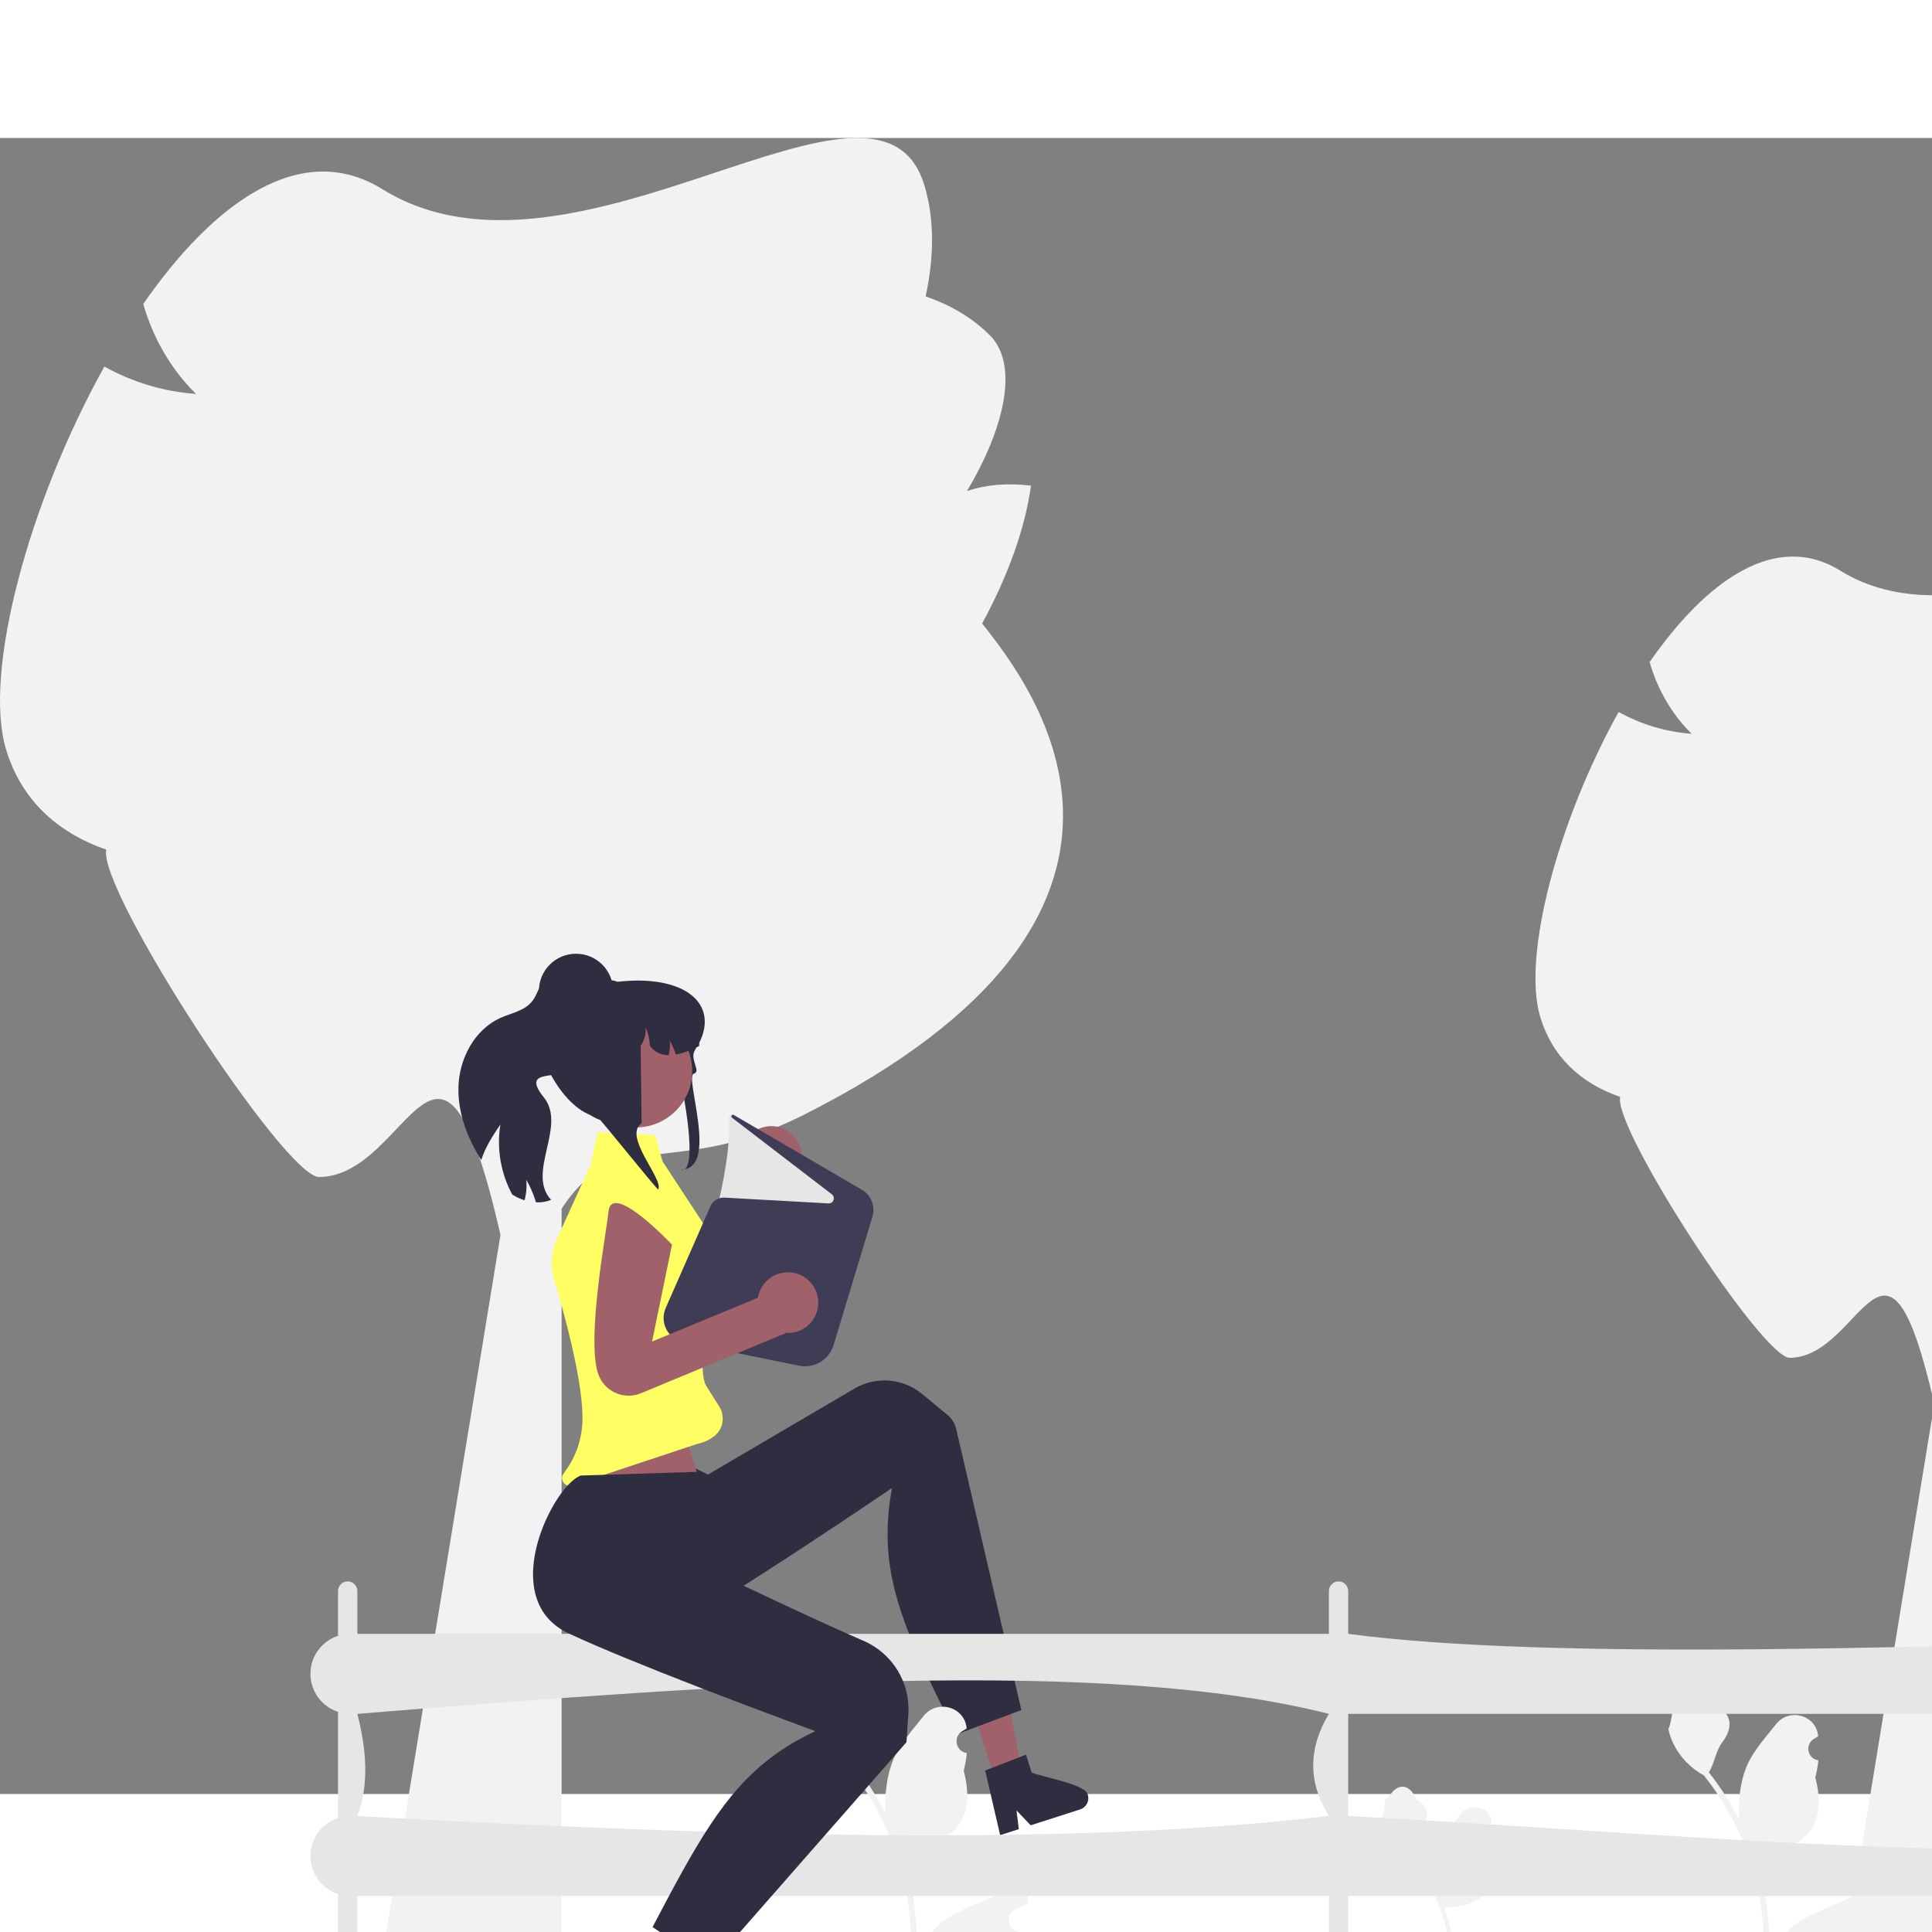 <svg xmlns="http://www.w3.org/2000/svg" width="500" height="500" viewBox="0 0 700 600" xmlns:xlink="http://www.w3.org/1999/xlink"><rect x="0" y="0" width="700" height="600" fill="#808080" stroke="none"/><g><g><polygon points="360.82 595.432 370.349 592.367 363.059 554.15 348.994 558.675 360.82 595.432" fill="#a0616a"/><path d="M369.27,586.704l-.01,.003-9.991,3.881-.01,.003-2.312,.902,5.152,22.216,.274,1.19,6.774-2.173-.158-1.223-.697-5.56,4.223,4.429,.917,.967,17.949-5.765c1.067-.343,1.909-1.079,2.404-2.009,.546-.975,.696-2.171,.319-3.322-.381-3.779-17.761-6.633-20.31-8.043l-2.074-6.46-2.451,.962Z" fill="#2f2e41"/></g><path d="M343.329,462.686c1.546,1.276,2.632,3.023,3.091,4.975h0l2.046,8.736,21.584,93.183-23.624,8.882c-15.216-30.369-24.307-49.402-24.821-70.756-.144-5.916,.376-12.02,1.601-18.59,0,0-15.382,10.471-33.663,22.454-1.605,1.051-3.236,2.12-4.888,3.186-15.164,9.876-31.511,20.232-42.412,26.301-6.632,3.693-12.978,3.664-18.671,1.408-16.251-6.397-27.326-30.809-25.175-38.376l24.551-36.54,30.372,15.142,3.175,1.58,53.12-31.175c7.751-4.549,17.517-3.77,24.45,1.948l9.266,7.644Z" fill="#2f2e41"/></g><path d="M839.898,282.138c7.5-13.8,12.37-27.33,14.11-39.81-6.953-.813-13.104-.247-18.475,1.556,9.247-15.409,15.42-34.385,7.385-44.126-5.06-5.37-11.6-9.39-19.33-12.06,2.5-11.57,2.53-22.41-.32-31.94-13.22-44.37-100.72,35.57-156.56,.97-23.41-14.5-48.61,3.77-69.02,33.15,2.8,9.77,7.97,18.85,15.23,25.98-9.25-.66-18.35-3.38-26.45-7.9-21.84,39.19-35.04,88.25-28.43,110.43,4.29,14.39,14.56,24.06,28.97,29.04-2.5,11.57,51.517,94.625,61.47,94.539,26.46-.23,34.688-60.332,52.354,16.689l-39.354,240.311h57v-247.831c15.86-24.488,32.243-8.109,70-27.169,115.81-58.46,66.439-122.893,51.42-141.828Z" fill="#f2f2f2"/><path d="M355.844,175.9c9.412-17.317,15.523-34.296,17.706-49.956-8.726-1.02-16.444-.31-23.183,1.953,11.604-19.336,19.35-43.149,9.267-55.373-6.35-6.739-14.556-11.783-24.257-15.134,3.137-14.519,3.175-28.122-.402-40.081-16.589-55.679-126.391,44.636-196.463,1.217C109.136,.331,77.514,23.257,51.902,60.126c3.514,12.26,10.001,23.654,19.112,32.602-11.608-.828-23.027-4.241-33.191-9.913C10.416,131.992-6.149,193.556,2.146,221.389c5.383,18.058,18.271,30.192,36.354,36.441-3.137,14.519,64.647,118.742,77.137,118.634,33.204-.288,43.529-75.709,65.698,20.943l-49.384,301.559h71.528V387.97c19.902-30.73,40.46-10.176,87.841-34.093,145.326-73.359,83.372-154.215,64.526-177.977Z" fill="#f2f2f2"/><path d="M502.215,680.777c2.066,.129,3.208-2.437,1.645-3.933l-.155-.618c.02-.05,.041-.099,.062-.148,2.089-4.982,9.17-4.947,11.241,.042,1.839,4.428,4.179,8.864,4.756,13.546,.258,2.067,.142,4.172-.316,6.2,4.308-9.411,6.575-19.687,6.575-30.021,0-2.597-.142-5.193-.433-7.783-.239-2.119-.568-4.224-.995-6.31-2.306-11.277-7.299-22.018-14.5-30.99-3.462-1.892-6.349-4.851-8.093-8.397-.626-1.279-1.117-2.655-1.35-4.056,.394,.052,1.486-5.949,1.188-6.317,.549-.833,1.532-1.247,2.131-2.06,2.982-4.043,7.091-3.337,9.236,2.157,4.582,2.313,4.627,6.148,1.815,9.837-1.789,2.347-2.035,5.522-3.604,8.035,.162,.207,.329,.407,.491,.614,2.961,3.798,5.522,7.88,7.681,12.169-.61-4.766,.291-10.508,1.826-14.21,1.748-4.217,5.025-7.769,7.91-11.415,3.466-4.379,10.573-2.468,11.184,3.083,.006,.054,.012,.107,.017,.161-.429,.242-.848,.499-1.259,.77-2.339,1.547-1.531,5.174,1.241,5.602l.063,.01c-.155,1.544-.42,3.074-.807,4.579,3.702,14.316-4.29,19.53-15.701,19.764-.252,.129-.497,.258-.749,.381,1.156,3.255,2.08,6.594,2.764,9.979,.614,2.99,1.04,6.013,1.279,9.049,.297,3.83,.271,7.68-.052,11.503l.019-.136c.82-4.211,3.107-8.145,6.427-10.87,4.946-4.063,11.933-5.559,17.268-8.824,2.568-1.572,5.859,.459,5.411,3.437l-.022,.143c-.794,.323-1.569,.698-2.319,1.117-.429,.242-.848,.499-1.259,.77-2.339,1.547-1.531,5.174,1.241,5.602l.063,.01c.045,.006,.084,.013,.129,.019-1.363,3.236-3.262,6.239-5.639,8.829-2.315,12.497-12.256,13.683-22.89,10.044h-.006c-1.163,5.064-2.861,10.011-5.044,14.726h-18.02c-.065-.2-.123-.407-.181-.607,1.666,.103,3.346,.006,4.986-.297-1.337-1.641-2.674-3.294-4.011-4.935-.032-.032-.058-.065-.084-.097-.678-.84-1.363-1.673-2.041-2.512l-0-.001c-.042-2.578,.267-5.147,.879-7.64l.001-0Z" fill="#f2f2f2"/><path d="M606.606,674.963c2.813,.176,4.367-3.318,2.239-5.355l-.212-.842c.028-.067,.056-.135,.084-.202,2.844-6.782,12.484-6.735,15.304,.057,2.503,6.028,5.69,12.067,6.474,18.441,.352,2.814,.193,5.68-.431,8.441,5.865-12.811,8.951-26.801,8.951-40.87,0-3.535-.193-7.07-.589-10.596-.325-2.884-.774-5.751-1.354-8.591-3.139-15.353-9.936-29.975-19.74-42.189-4.713-2.576-8.644-6.604-11.018-11.431-.853-1.741-1.521-3.614-1.838-5.522,.536,.07,2.022-8.098,1.618-8.6,.747-1.134,2.085-1.698,2.902-2.805,4.06-5.505,9.654-4.544,12.574,2.937,6.238,3.148,6.299,8.37,2.471,13.392-2.435,3.195-2.77,7.518-4.907,10.938,.22,.281,.449,.554,.668,.835,4.031,5.17,7.518,10.728,10.457,16.566-.831-6.489,.396-14.306,2.486-19.345,2.38-5.741,6.841-10.577,10.769-15.54,4.719-5.962,14.394-3.36,15.226,4.198,.008,.073,.016,.146,.024,.219-.583,.329-1.155,.679-1.713,1.048-3.185,2.106-2.084,7.044,1.69,7.626l.085,.013c-.211,2.102-.572,4.186-1.099,6.234,5.04,19.489-5.841,26.588-21.376,26.907-.343,.176-.677,.352-1.02,.519,1.574,4.432,2.831,8.978,3.763,13.585,.835,4.071,1.416,8.186,1.741,12.319,.405,5.214,.369,10.455-.07,15.66l.026-.185c1.117-5.733,4.229-11.088,8.749-14.799,6.733-5.531,16.245-7.568,23.509-12.013,3.496-2.14,7.977,.625,7.367,4.679-.01,.065-.02,.129-.03,.194-1.082,.44-2.137,.95-3.157,1.521-.583,.329-1.155,.679-1.714,1.048-3.185,2.106-2.084,7.044,1.69,7.626l.086,.013c.062,.009,.114,.018,.176,.026-1.855,4.405-4.44,8.494-7.676,12.02-3.151,17.013-16.685,18.628-31.162,13.673h-.009c-1.583,6.894-3.895,13.629-6.867,20.048h-24.532c-.088-.273-.167-.554-.246-.827,2.269,.141,4.555,.009,6.788-.404-1.82-2.233-3.64-4.485-5.46-6.718-.044-.044-.079-.088-.114-.132-.923-1.143-1.855-2.277-2.779-3.42l-0-.001c-.058-3.509,.363-7.007,1.196-10.401l.001-0Z" fill="#f2f2f2"/><path d="M744.215,680.777c2.066,.129,3.208-2.437,1.645-3.933l-.155-.618c.02-.05,.041-.099,.062-.148,2.089-4.982,9.17-4.947,11.241,.042,1.839,4.428,4.179,8.864,4.756,13.546,.258,2.067,.142,4.172-.316,6.2,4.308-9.411,6.575-19.687,6.575-30.021,0-2.597-.142-5.193-.433-7.783-.239-2.119-.568-4.224-.995-6.31-2.306-11.277-7.299-22.018-14.5-30.99-3.462-1.892-6.349-4.851-8.093-8.397-.626-1.279-1.117-2.655-1.35-4.056,.394,.052,1.486-5.949,1.188-6.317,.549-.833,1.532-1.247,2.131-2.06,2.982-4.043,7.091-3.337,9.236,2.157,4.582,2.313,4.627,6.148,1.815,9.837-1.789,2.347-2.035,5.522-3.604,8.035,.162,.207,.329,.407,.491,.614,2.961,3.798,5.522,7.88,7.681,12.169-.61-4.766,.291-10.508,1.826-14.21,1.748-4.217,5.025-7.769,7.91-11.415,3.466-4.379,10.573-2.468,11.184,3.083,.006,.054,.012,.107,.017,.161-.429,.242-.848,.499-1.259,.77-2.339,1.547-1.531,5.174,1.241,5.602l.063,.01c-.155,1.544-.42,3.074-.807,4.579,3.702,14.316-4.29,19.53-15.701,19.764-.252,.129-.497,.258-.749,.381,1.156,3.255,2.08,6.594,2.764,9.979,.614,2.99,1.04,6.013,1.279,9.049,.297,3.83,.271,7.68-.052,11.503l.019-.136c.82-4.211,3.107-8.145,6.427-10.87,4.946-4.063,11.933-5.559,17.268-8.824,2.568-1.572,5.859,.459,5.411,3.437l-.022,.143c-.794,.323-1.569,.698-2.319,1.117-.429,.242-.848,.499-1.259,.77-2.339,1.547-1.531,5.174,1.241,5.602l.063,.01c.045,.006,.084,.013,.129,.019-1.363,3.236-3.262,6.239-5.639,8.829-2.315,12.497-12.256,13.683-22.89,10.044h-.006c-1.163,5.064-2.861,10.011-5.044,14.726h-18.02c-.065-.2-.123-.407-.181-.607,1.666,.103,3.346,.006,4.986-.297-1.337-1.641-2.674-3.294-4.011-4.935-.032-.032-.058-.065-.084-.097-.678-.84-1.363-1.673-2.041-2.512l-0-.001c-.042-2.578,.267-5.147,.879-7.64l.001-0Z" fill="#f2f2f2"/><path d="M296.831,674.435c2.88,.18,4.472-3.398,2.293-5.484l-.217-.862c.029-.069,.057-.138,.086-.207,2.913-6.946,12.784-6.898,15.672,.058,2.563,6.174,5.827,12.358,6.63,18.885,.36,2.881,.198,5.817-.441,8.645,6.006-13.12,9.167-27.447,9.167-41.854,0-3.62-.198-7.24-.603-10.851-.333-2.954-.792-5.889-1.387-8.798-3.215-15.722-10.175-30.697-20.216-43.205-4.827-2.638-8.852-6.763-11.283-11.706-.873-1.783-1.558-3.701-1.882-5.655,.549,.072,2.071-8.293,1.657-8.807,.765-1.162,2.136-1.739,2.972-2.872,4.158-5.637,9.886-4.653,12.877,3.008,6.388,3.224,6.45,8.571,2.53,13.714-2.494,3.272-2.837,7.699-5.025,11.202,.225,.288,.459,.567,.684,.856,4.128,5.295,7.699,10.986,10.709,16.965-.851-6.645,.405-14.65,2.546-19.811,2.437-5.88,7.006-10.832,11.029-15.915,4.832-6.105,14.741-3.441,15.592,4.299,.008,.075,.016,.15,.024,.225-.598,.337-1.183,.695-1.755,1.073-3.262,2.157-2.134,7.213,1.73,7.81l.088,.013c-.216,2.152-.585,4.286-1.126,6.384,5.161,19.959-5.981,27.228-21.891,27.555-.351,.18-.693,.36-1.045,.531,1.612,4.538,2.9,9.194,3.854,13.912,.855,4.169,1.45,8.383,1.783,12.616,.414,5.34,.378,10.707-.072,16.038l.027-.189c1.144-5.871,4.331-11.355,8.96-15.155,6.895-5.664,16.636-7.75,24.075-12.303,3.581-2.192,8.169,.641,7.544,4.792-.01,.066-.02,.133-.03,.199-1.108,.45-2.188,.973-3.233,1.558-.598,.337-1.183,.695-1.755,1.073-3.262,2.157-2.134,7.213,1.73,7.81l.088,.013c.063,.009,.117,.018,.18,.027-1.9,4.511-4.547,8.699-7.861,12.309-3.227,17.423-17.087,19.076-31.913,14.002h-.009c-1.621,7.06-3.989,13.957-7.033,20.531h-25.123c-.09-.279-.171-.567-.252-.847,2.323,.144,4.665,.009,6.952-.414-1.864-2.287-3.728-4.593-5.592-6.88-.045-.045-.081-.09-.117-.135-.945-1.171-1.9-2.332-2.845-3.503l-.001-.001c-.059-3.594,.372-7.175,1.225-10.651l.001-0Z" fill="#f2f2f2"/><path d="M161.215,680.777c2.066,.129,3.208-2.437,1.645-3.933l-.155-.618c.02-.05,.041-.099,.062-.148,2.089-4.982,9.17-4.947,11.241,.042,1.839,4.428,4.179,8.864,4.756,13.546,.258,2.067,.142,4.172-.316,6.2,4.308-9.411,6.575-19.687,6.575-30.021,0-2.597-.142-5.193-.433-7.783-.239-2.119-.568-4.224-.995-6.31-2.306-11.277-7.299-22.018-14.5-30.99-3.462-1.892-6.349-4.851-8.093-8.397-.626-1.279-1.117-2.655-1.35-4.056,.394,.052,1.486-5.949,1.188-6.317,.549-.833,1.532-1.247,2.131-2.06,2.982-4.043,7.091-3.337,9.236,2.157,4.582,2.313,4.627,6.148,1.815,9.837-1.789,2.347-2.035,5.522-3.604,8.035,.162,.207,.329,.407,.491,.614,2.961,3.798,5.522,7.88,7.681,12.169-.61-4.766,.291-10.508,1.826-14.21,1.748-4.217,5.025-7.769,7.91-11.415,3.466-4.379,10.573-2.468,11.184,3.083,.006,.054,.012,.107,.017,.161-.429,.242-.848,.499-1.259,.77-2.339,1.547-1.531,5.174,1.241,5.602l.063,.01c-.155,1.544-.42,3.074-.807,4.579,3.702,14.316-4.29,19.53-15.701,19.764-.252,.129-.497,.258-.749,.381,1.156,3.255,2.08,6.594,2.764,9.979,.614,2.99,1.04,6.013,1.279,9.049,.297,3.83,.271,7.68-.052,11.503l.019-.136c.82-4.211,3.107-8.145,6.427-10.87,4.946-4.063,11.933-5.559,17.268-8.824,2.568-1.572,5.859,.459,5.411,3.437l-.022,.143c-.794,.323-1.569,.698-2.319,1.117-.429,.242-.848,.499-1.259,.77-2.339,1.547-1.531,5.174,1.241,5.602l.063,.01c.045,.006,.084,.013,.129,.019-1.363,3.236-3.262,6.239-5.639,8.829-2.315,12.497-12.256,13.683-22.89,10.044h-.006c-1.163,5.064-2.861,10.011-5.044,14.726h-18.02c-.065-.2-.123-.407-.181-.607,1.666,.103,3.346,.006,4.986-.297-1.337-1.641-2.674-3.294-4.011-4.935-.032-.032-.058-.065-.084-.097-.678-.84-1.363-1.673-2.041-2.512l-0-.001c-.042-2.578,.267-5.147,.879-7.64l.001-0Z" fill="#f2f2f2"/><g><path d="M234.719,383.122s-31.902-1.499-24.874,7.367c4.573,5.77,25.894,38.265,37.989,44.77,6.023,3.239,13.526,.623,16.242-5.654l22.54-52.091-14.789-5.365-17.894,41.217-19.215-30.246Z" fill="#a0616a"/><circle cx="279.507" cy="369.013" r="11" fill="#a0616a"/></g><path d="M292.179,429.671l-42.804-4.291,.174-.581c8.627-28.8,15.673-53.921,14.495-69.672-.034-.448,.185-.873,.57-1.11,.39-.238,.875-.241,1.267-.005l45.256,27.393-3.403,15.395-15.554,32.872Z" fill="#e6e6e6"/><polygon points="244.428 457.219 254.287 489.37 209.428 494.219 225.428 453.219 244.428 457.219" fill="#a0616a"/><path d="M255.408,432.339c-1.07,7.64-1.32,14.86,.02,18.88,.356,1.069,5.692,8.883,6,10,2.754,9.984-9,12-9,12l-45.093,14.971c-2.597,.862-4.782-2.146-3.123-4.321,3.699-4.85,7.077-11.858,6.836-21.139-.375-14.463-6.776-37.465-10.314-49.161-1.456-4.813-1.105-9.985,.98-14.561l5.034-11.048,7.32-16.05,2.36-11.69,21,1,2.59,9.51,19.54,29.83c.79,1.21,1.31,2.56,1.54,3.95,.31,1.74,.16,3.56-.45,5.27-2.03,5.69-4.1,14.36-5.24,22.56Z" fill="#fffe63"/><path d="M197.058,347.616c8.39,10.46-6.49,27.3,2.63,37.13-1.75,.7-3.62,.97-5.5,.88-.09-.32-.19-.64-.29-.95-.81-2.52-1.89-4.95-3.24-7.23,.26,2.48,.06,5.02-.6,7.43-1.41-.43-2.77-1.05-4.03-1.81-.16-.09-.3-.18-.46-.29-4.12-7.69-5.71-16.74-4.26-25.34-2.78,4.01-5.46,8.22-6.94,12.85-5.01-7.92-8.49-16.95-8.27-26.27,.22-10.37,5.8-21.01,15.28-25.23,3.91-1.74,8.55-2.52,11.28-5.82,1.47-1.76,2.17-4.02,3.23-6.06,1.06-2.04,2.71-4.02,4.99-4.35,1.36-.19,2.81,.56,3.56,1.64-3.69,4.04-3.48,10.6-2.28,16.11,1.28,5.92,5.15,13.26,1.2,17.85-2.43,2.83-14.33-.54-6.3,9.46Z" fill="#2f2e41"/><path d="M245.882,338.688c-.542-1.896,3.192,9.693,1.39,9.902-8.205,.941-19.469,5.842-25.184,8.128-.257-.03-.515-.06-.765-.097-.613-.067-1.211-.164-1.802-.276-13.307-2.518-18.424-22.959-18.424-23.146,0-.919,2.205-26.158,5.68-26.532,.901-.097,1.817-.149,2.748-.149h8.622c1.832-.389,3.648-.657,5.412-.784h.015c24.851-2.834,36.851,8.085,29.763,22.129-.008,.015-.023,.03-.03,.045-.371,.553-.696,1.076-.984,1.576-.28,.471-.515,.919-.719,1.345-1.582,3.287,2.485,7.424-.212,8.196-3.586,1.027,9.432,34.778-4.763,34.778,6.905,1.963,.747-29.885-.747-35.114Z" fill="#2f2e41"/><circle cx="230.387" cy="338.08" r="20.413" fill="#a0616a"/><path d="M253.337,328.976c-.34,.18-.67,.34-1.01,.51-.36,.17-.72,.34-1.07,.5-2.28,1.03-4.42,1.76-6.38,2.09-.55-1.72-1.29-3.38-2.21-4.94,.18,1.73,.03,3.5-.44,5.18-2.73-.05-5.02-1.08-6.75-3.34-.09-2.33-.61-4.65-1.55-6.8,.18,2.38-.48,4.81-1.8,6.8l.35,27.99c-7,4.65,8.12,20.33,6,24-.61-.07-21.4-26.11-21.99-26.22-13.31-2.52-21.76-24.44-20.68-25.68,0-3.65,.85-7.09,2.37-10.17,1.97-4,5.06-7.36,8.89-9.67,2.25-1.09,4.63-1.98,7.1-2.66,.06-.02,.11-.03,.17-.05,.75-.2,1.52-.39,2.28-.54,1.57-.33,3.16-.58,4.78-.73,.12-.01,.23-.01,.34-.01,.66,0,1.28,.18,1.82,.5h.02c.39,.24,.74,.54,1.01,.91,.47,.6,.74,1.34,.74,2.16h7.57c.28,0,.56,0,.84,.02,10.55,.42,19.02,8.71,19.57,19.08,.02,.36,.03,.71,.03,1.07Z" fill="#2f2e41"/><path d="M222.154,309.003c0,7.427-6.021,13.448-13.448,13.448-7.427,0-13.448-6.021-13.448-13.448s6.021-13.448,13.448-13.448c7.427,0,13.448,6.021,13.448,13.448Z" fill="#2f2e41"/><path d="M849.478,609.053v-39.173c5.279-2.167,9-7.353,9-13.413s-3.721-11.246-9-13.413v-16.587c0-1.933-1.567-3.5-3.5-3.5s-3.5,1.567-3.5,3.5v15.5c-140.765,5.023-280.373,9.791-354,0v-15.5c0-1.933-1.567-3.5-3.5-3.5s-3.5,1.567-3.5,3.5v15.5H129.478v-15.5c0-1.933-1.567-3.5-3.5-3.5s-3.5,1.567-3.5,3.5v16.221c-5.803,1.894-10,7.343-10,13.779s4.197,11.885,10,13.779v38.442c-5.803,1.894-10,7.343-10,13.779s4.197,11.885,10,13.779v57.221c0,1.933,1.567,3.5,3.5,3.5s3.5-1.567,3.5-3.5v-56.5H481.478v56.5c0,1.933,1.567,3.5,3.5,3.5s3.5-1.567,3.5-3.5v-56.5h354v56.5c0,1.933,1.567,3.5,3.5,3.5s3.5-1.567,3.5-3.5v-57.587c5.279-2.167,9-7.353,9-13.413s-3.721-11.246-9-13.413Zm-720-38.087c136.947-11.128,270.945-20.582,352,0-7.488,12.446-7.627,24.781,0,37-93.412,11.027-218.424,7.487-352,0,4.201-10.978,3.426-23.561,0-37Zm359,37v-37h354c-14.821,12.004-17.074,24.287,0,37-68.508,23.402-221.001,7.092-354,0Z" fill="#e6e6e6"/><path d="M291.678,445.032c-.726,0-1.461-.072-2.2-.222l-41.876-8.509c-2.667-.542-4.914-2.238-6.166-4.654s-1.342-5.23-.247-7.721l16.193-36.835c.888-2.021,2.968-3.307,5.169-3.172l37.608,2.098c1.019,.044,1.601-.582,1.829-1.197,.229-.616,.189-1.491-.605-2.102l-36.182-27.774c-.248-.193-.301-.535-.125-.795,.177-.26,.514-.335,.784-.175l46.374,27.073c3.414,1.994,4.999,6.028,3.854,9.812l-14.05,46.45c-1.415,4.678-5.658,7.723-10.361,7.723Zm-26.323-90.195l.003,.002-.003-.002Z" fill="#3f3d56"/><g><path d="M243.478,400.966s-21.886-23.259-23-12c-.725,7.327-7.996,45.506-3.826,58.591,2.077,6.516,9.288,9.852,15.604,7.23l52.419-21.766-6.899-14.138-41.519,17.182,7.22-35.098Z" fill="#a0616a"/><circle cx="285.478" cy="421.967" r="11" fill="#a0616a"/></g><path d="M82.974,698.274c0,.66,.53,1.19,1.19,1.19H867.454c.66,0,1.19-.53,1.19-1.19,0-.66-.53-1.19-1.19-1.19H84.164c-.66,0-1.19,.53-1.19,1.19Z" fill="#ccc"/><g><polygon points="230.324 665.547 238.37 671.504 265.175 643.305 253.3 634.513 230.324 665.547" fill="#a0616a"/><path d="M240.511,674.21l4.038-5.454-2.211-1.437-8.988-5.865-2.083-1.353-15.049,17.139-.807,.919,5.713,4.23,.904-.837,4.103-3.806-1.131,6.007-.251,1.32,15.146,11.214c.904,.67,1.989,.925,3.028,.789,1.118-.13,2.176-.706,2.896-1.678,2.85-2.512-4.967-18.292-5.308-21.187Z" fill="#2f2e41"/></g><path d="M328.428,581.219l-2.03,2.33-5.9,6.76-63.07,71.91-21-14c15.78-30.08,25.93-48.57,42.97-61.45,4.72-3.57,9.98-6.71,16.03-9.55,0,0-17.48-6.38-37.88-14.23-1.79-.69-3.61-1.39-5.44-2.11-16.87-6.55-34.82-13.78-46.11-19.09-6.87-3.23-10.55-8.4-12.04-14.34-4.29-16.93,9.07-40.17,16.47-42.84l44-1.39,5.43,33.5,.57,3.5s16.12,7.79,33.04,15.58c2.54,1.16,5.09,2.33,7.61,3.47,4,1.8,7.9,3.54,11.52,5.11,.083,.036,.166,.072,.248,.108,10.491,4.531,17.021,15.144,16.261,26.547l-.679,10.186Z" fill="#2f2e41"/></svg>